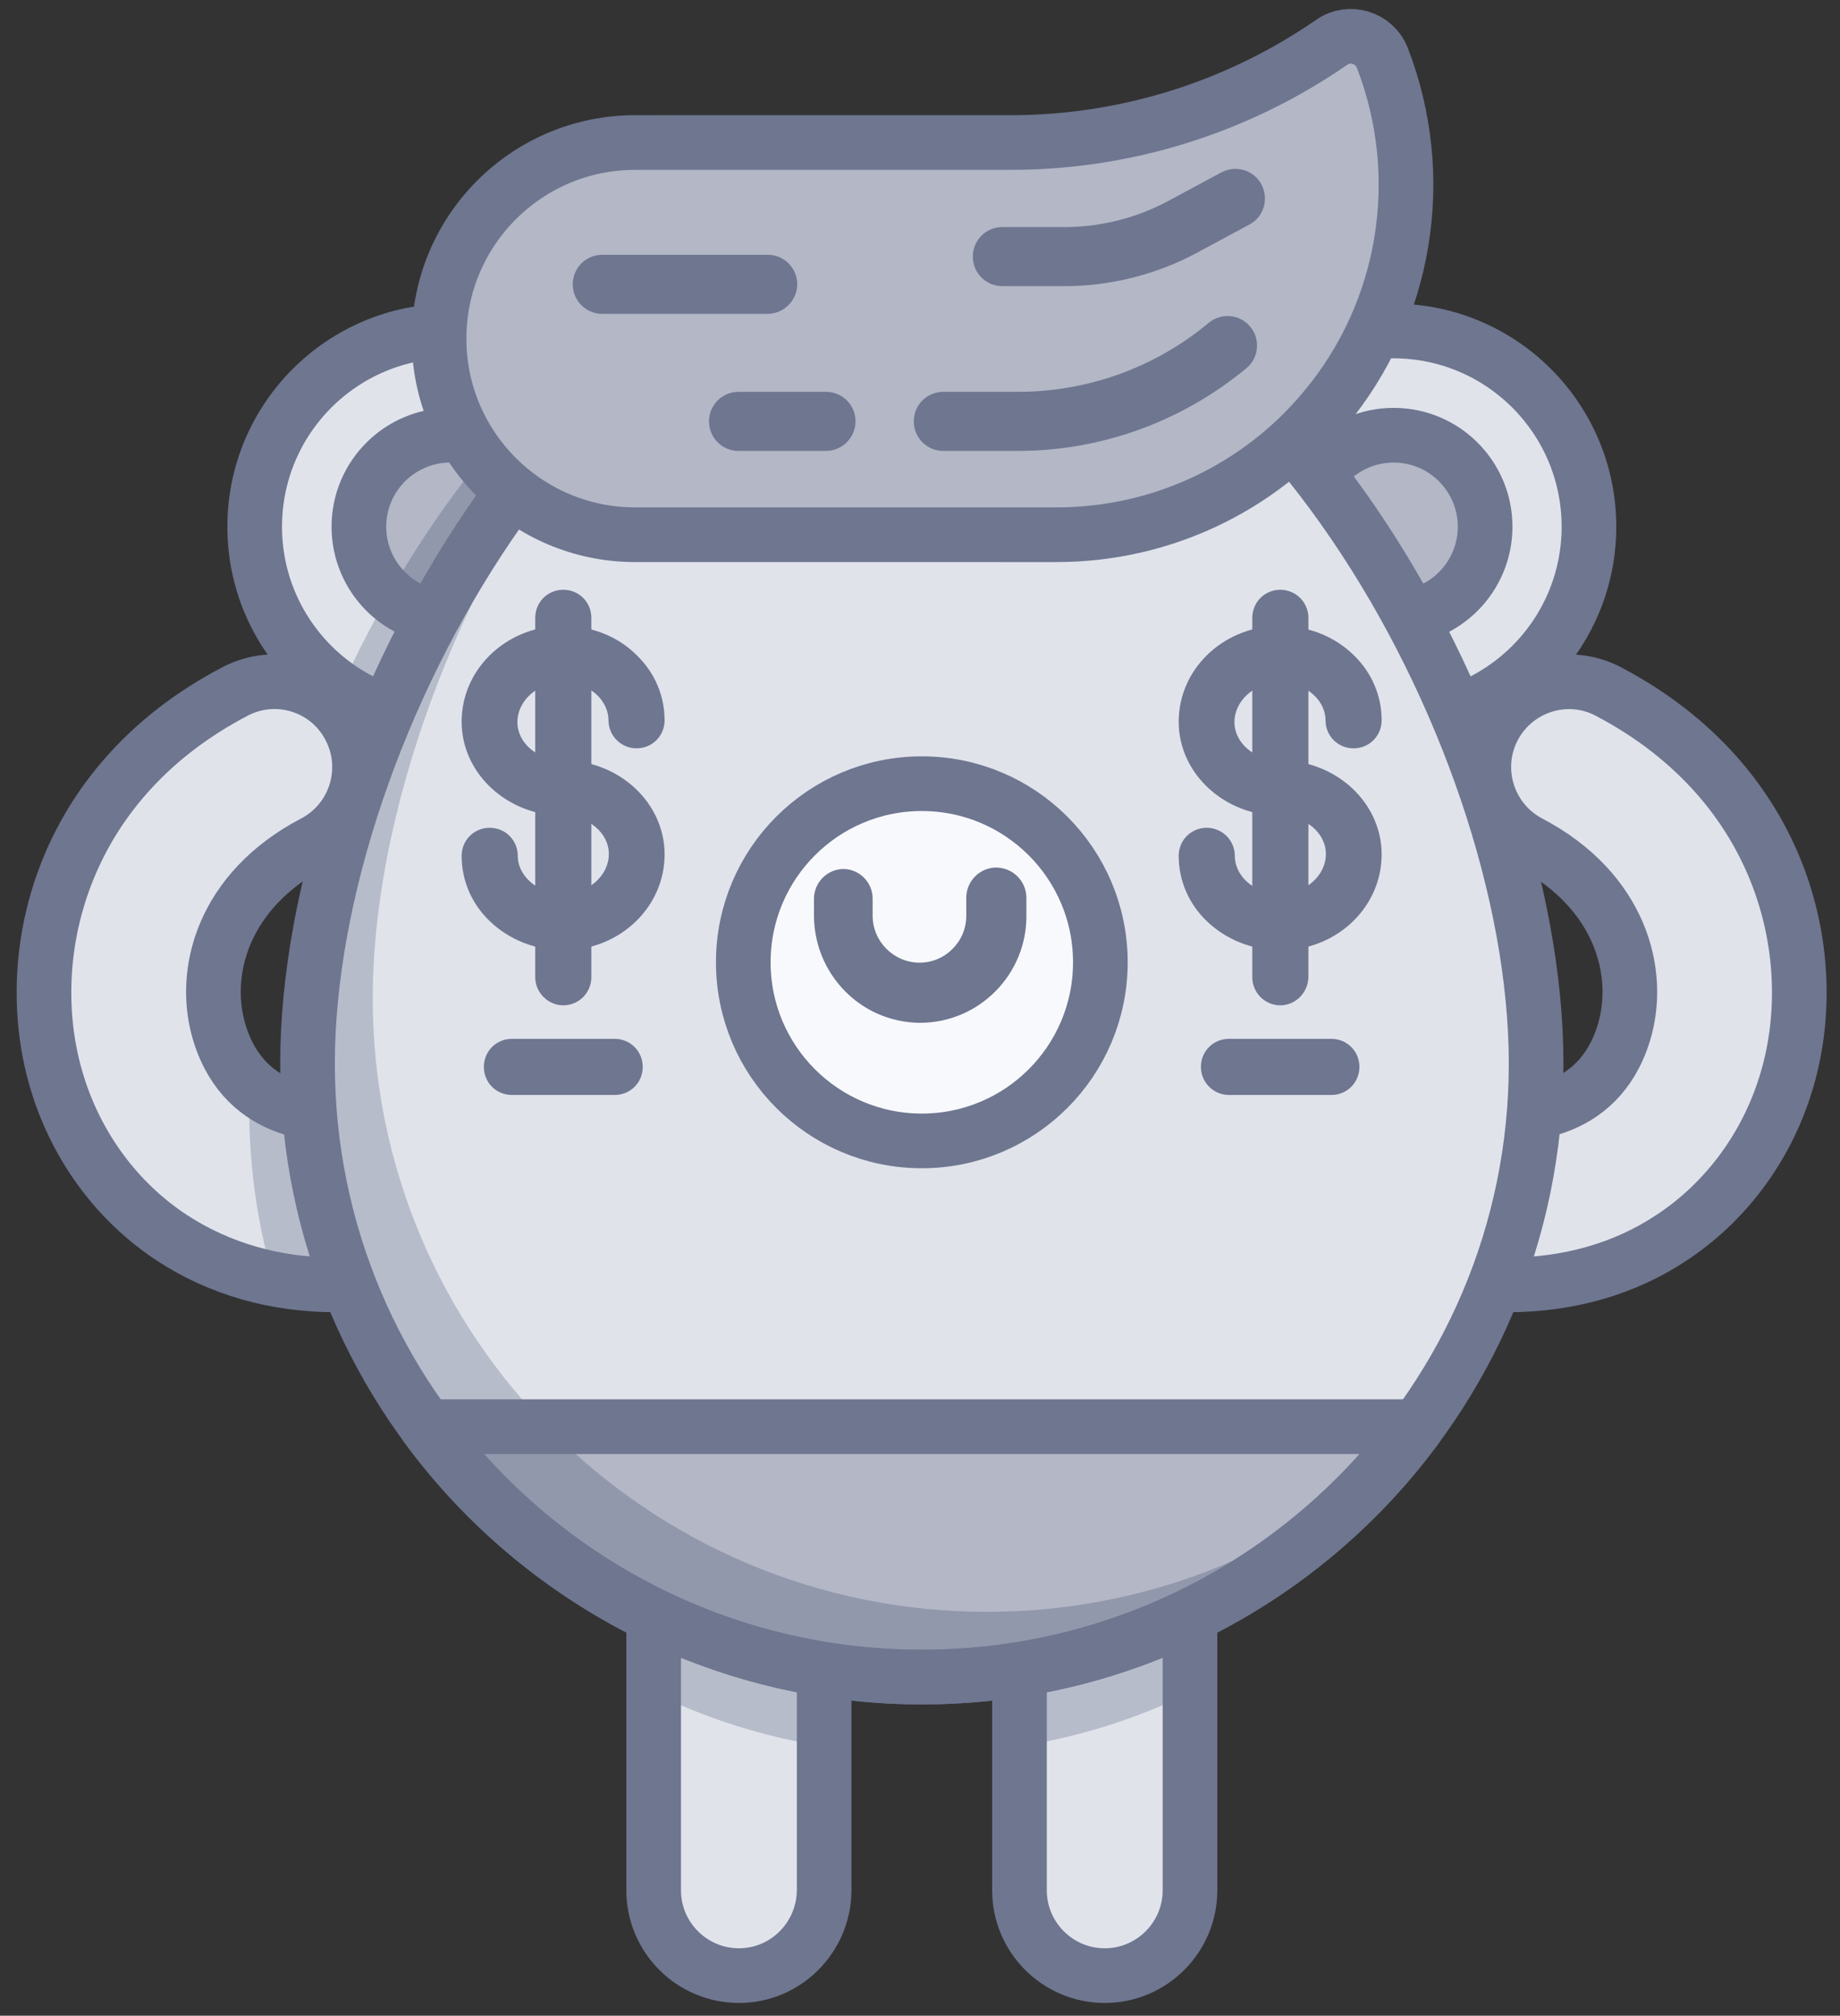 <?xml version="1.0" encoding="utf-8"?>
<!-- Generator: Adobe Illustrator 21.0.0, SVG Export Plug-In . SVG Version: 6.00 Build 0)  -->
<svg version="1.1" id="Layer_1" xmlns="http://www.w3.org/2000/svg" xmlns:xlink="http://www.w3.org/1999/xlink" x="0px" y="0px"
	 viewBox="0 0 505 553" style="enable-background:new 0 0 505 553;" xml:space="preserve">
<rect x="0" y="0" width="505" height="553" fill="#333333" stroke="none"/>
<style type="text/css">
	.st0{fill:#E1E3EB;}
	.st1{fill:#B3B7C6;}
	.st2{opacity:0.2;fill:#121E48;}
	.st3{fill:none;stroke:#6E7690;stroke-width:15;stroke-linecap:round;stroke-linejoin:round;stroke-miterlimit:10;}
	.st4{fill:#E1E3EB;stroke:#6E7690;stroke-width:15;stroke-linecap:round;stroke-linejoin:round;stroke-miterlimit:10;}
	.st5{fill:#B3B7C6;stroke:#6E7690;stroke-width:15;stroke-linecap:round;stroke-linejoin:round;stroke-miterlimit:10;}
	
		.st6{fill-rule:evenodd;clip-rule:evenodd;fill:#F8F9FD;stroke:#6E7690;stroke-width:15;stroke-linecap:round;stroke-linejoin:round;stroke-miterlimit:10;}
	.st7{fill:#6E7690;}
</style>
<path class="st0" d="M303.2,542c-12.9,0-23.4-10.5-23.4-23.4v-88.5c0-12.9,10.5-23.4,23.4-23.4c12.9,0,23.4,10.5,23.4,23.4v88.5
	C326.6,531.5,316.1,542,303.2,542z"/>
<ellipse class="st0" cx="123.6" cy="144.5" rx="53.7" ry="53.7"/>
<ellipse class="st1" cx="123.6" cy="144.5" rx="25.1" ry="25.1"/>
<path class="st2" d="M155.3,101.2c-25.2,22.8-46.6,54.3-61.8,87.8c8.6,5.8,18.9,9.3,30.1,9.3c29.6,0,53.7-24.1,53.7-53.7
	C177.2,126.7,168.6,111,155.3,101.2z"/>
<path class="st0" d="M202.8,542c-12.9,0-23.4-10.5-23.4-23.4v-88.5c0-12.9,10.5-23.4,23.4-23.4c12.9,0,23.4,10.5,23.4,23.4v88.5
	C226.1,531.5,215.7,542,202.8,542z"/>
<path class="st2" d="M303.2,406.7c-12.9,0-23.4,10.5-23.4,23.4v49c16.5-2.6,32.2-7.6,46.7-14.7v-34.3
	C326.6,417.1,316.1,406.7,303.2,406.7z"/>
<path class="st2" d="M202.8,406.7c-12.9,0-23.4,10.5-23.4,23.4v34.3c14.5,7.1,30.2,12.1,46.7,14.7v-49
	C226.1,417.1,215.7,406.7,202.8,406.7z"/>
<path class="st0" d="M92.2,352.5c-16.7,0-32-4.4-45-12.9c-14.8-9.7-26-24.7-31.4-42.2c-10.6-34,0.1-82.3,48.7-107.7
	c11.4-6,25.6-1.6,31.5,9.9c6,11.4,1.6,25.6-9.9,31.6c-25,13.1-31,35.7-25.8,52.4c7.2,23,29.1,23,38.2,21.8
	c12.8-1.5,24.5,7.6,26,20.4c1.6,12.8-7.6,24.5-20.4,26C100.1,352.2,96.1,352.5,92.2,352.5z"/>
<path class="st2" d="M124.6,325.7c-1.6-12.8-13.2-21.9-26-20.4c-6.7,0.8-20.4,1.1-30-8.1c-0.1,2.3-0.2,4.6-0.2,6.9
	c0,16.2,2.3,31.9,6.6,46.7c5.5,1.1,11.3,1.7,17.2,1.7c4,0,8-0.2,12-0.7C117,350.2,126.1,338.5,124.6,325.7z"/>
<path class="st3" d="M92.2,352.5c-16.7,0-32-4.4-45-12.9c-14.8-9.7-26-24.7-31.4-42.2c-10.6-34,0.1-82.3,48.7-107.7
	c11.4-6,25.6-1.6,31.5,9.9c6,11.4,1.6,25.6-9.9,31.6c-25,13.1-31,35.7-25.8,52.4c7.2,23,29.1,23,38.2,21.8
	c12.8-1.5,24.5,7.6,26,20.4c1.6,12.8-7.6,24.5-20.4,26C100.1,352.2,96.1,352.5,92.2,352.5z"/>
<path class="st4" d="M413.8,352.5c-3.9,0-8-0.2-12-0.7c-12.8-1.6-21.9-13.2-20.4-26s13.2-22,26-20.4c9.1,1.1,31,1.2,38.2-21.8
	c5.2-16.6-0.8-39.3-25.8-52.4c-11.4-6-15.9-20.1-9.9-31.6c6-11.4,20.1-15.9,31.5-9.9c48.6,25.5,59.3,73.7,48.7,107.7
	c-5.4,17.5-16.6,32.5-31.4,42.2C445.9,348.1,430.5,352.5,413.8,352.5z"/>
<path class="st3" d="M303.2,542c-12.9,0-23.4-10.5-23.4-23.4v-88.5c0-12.9,10.5-23.4,23.4-23.4c12.9,0,23.4,10.5,23.4,23.4v88.5
	C326.6,531.5,316.1,542,303.2,542z"/>
<path class="st3" d="M202.8,542c-12.9,0-23.4-10.5-23.4-23.4v-88.5c0-12.9,10.5-23.4,23.4-23.4c12.9,0,23.4,10.5,23.4,23.4v88.5
	C226.1,531.5,215.7,542,202.8,542z"/>
<ellipse class="st4" cx="382.4" cy="144.5" rx="53.7" ry="53.7"/>
<ellipse class="st5" cx="382.5" cy="144.5" rx="25.1" ry="25.1"/>
<ellipse class="st3" cx="123.6" cy="144.5" rx="53.7" ry="53.7"/>
<ellipse class="st3" cx="123.6" cy="144.5" rx="25.1" ry="25.1"/>
<path class="st0" d="M421.6,291.8C421.6,198.9,344.2,65,253,65S84.4,198.9,84.4,291.8S159.9,460.1,253,460.1
	S421.6,384.7,421.6,291.8z"/>
<path class="st1" d="M117.1,391.4c30.7,41.7,80.2,68.7,135.9,68.7s105.3-27,135.9-68.7H117.1z"/>
<path class="st2" d="M270.9,442.2c-93.1,0-168.6-75.3-168.6-168.3c0-55.9,28.1-126.7,70.3-174.2c-52,46-88.2,128.6-88.2,192.1
	c0,92.9,75.5,168.3,168.6,168.3c51.2,0,97.1-22.8,128-58.7C351.5,426.8,313,442.2,270.9,442.2z"/>
<path class="st3" d="M421.6,291.8C421.6,198.9,344.2,65,253,65S84.4,198.9,84.4,291.8S159.9,460.1,253,460.1
	S421.6,384.7,421.6,291.8z"/>
<circle class="st6" cx="253" cy="264" r="49"/>
<g>
	<path class="st7" d="M168.7,300.4h-28.2c-4.3,0-7.7-3.4-7.7-7.7s3.4-7.7,7.7-7.7h28.2c4.3,0,7.7,3.4,7.7,7.7S173,300.4,168.7,300.4
		z"/>
	<path class="st7" d="M365.4,300.4h-28.1c-4.2,0-7.7-3.4-7.7-7.7s3.4-7.7,7.7-7.7h28.1c4.3,0,7.7,3.4,7.7,7.7
		S369.7,300.4,365.4,300.4z"/>
</g>
<path class="st3" d="M117.1,391.4c30.7,41.7,80.2,68.7,135.9,68.7s105.3-27,135.9-68.7H117.1z"/>
<g>
	<path class="st7" d="M154.6,260.7c-7.6,0-14.9-2.9-20.2-8c-5-4.8-7.7-11.2-7.7-17.9c0-4.3,3.4-7.7,7.7-7.7c4.3,0,7.7,3.4,7.7,7.7
		c0,2.5,1.1,4.9,3.1,6.8c2.5,2.4,6.1,3.8,9.9,3.6c6.6-0.2,12-5.1,12-10.9c0-5.8-5.6-10.5-12.5-10.5c-15.4,0-27.9-11.6-27.9-25.8
		s11.8-25.8,26.9-26.3c8-0.2,15.7,2.6,21.1,8c5,4.8,7.7,11.2,7.7,17.9c0,4.3-3.4,7.7-7.7,7.7c-4.2,0-7.7-3.4-7.7-7.7
		c0-2.5-1.1-4.9-3-6.8c-2.5-2.4-6.1-3.8-10-3.6c-6.6,0.2-12,5.1-12,10.9c0,5.8,5.6,10.5,12.5,10.5c15.4,0,27.9,11.6,27.9,25.8
		s-11.8,25.8-26.9,26.3L154.6,260.7z"/>
	<path class="st7" d="M154.6,275.8c-4.2,0-7.7-3.5-7.7-7.7v-98.6c0-4.3,3.4-7.7,7.7-7.7c4.3,0,7.7,3.4,7.7,7.7v98.6
		C162.3,272.3,158.9,275.8,154.6,275.8z"/>
	<path class="st7" d="M351.4,260.7c-7.6,0-14.9-2.9-20.2-8c-5-4.8-7.7-11.2-7.7-17.9c0-4.3,3.4-7.7,7.7-7.7c4.2,0,7.7,3.4,7.7,7.7
		c0,2.5,1.1,4.9,3,6.8c2.5,2.4,6.1,3.8,10,3.6c6.6-0.2,12-5.1,12-10.9c0-5.8-5.6-10.5-12.5-10.5c-15.4,0-27.9-11.6-27.9-25.8
		s11.8-25.8,26.9-26.3c7.9-0.2,15.6,2.6,21.1,8c5,4.8,7.7,11.2,7.7,17.9c0,4.3-3.4,7.7-7.7,7.7c-4.3,0-7.7-3.4-7.7-7.7
		c0-2.5-1.1-4.9-3.1-6.8c-2.5-2.4-6.1-3.8-9.9-3.6c-6.6,0.2-12,5.1-12,10.9c0,5.8,5.6,10.5,12.5,10.5c15.4,0,27.9,11.6,27.9,25.8
		s-11.8,25.8-26.9,26.3L351.4,260.7z"/>
	<path class="st7" d="M351.4,275.8c-4.3,0-7.7-3.5-7.7-7.7v-98.6c0-4.3,3.4-7.7,7.7-7.7c4.2,0,7.7,3.4,7.7,7.7v98.6
		C359,272.3,355.6,275.8,351.4,275.8z"/>
</g>
<path class="st5" d="M379.4,15.9c-2.2-5.6-9-7.7-13.9-4.3c-25.9,17.9-56.6,27.5-88.1,27.5H174.3c-29.7,0-53.8,24.1-53.8,53.8
	c0,29.7,24.1,53.8,53.8,53.8H290c28.5,0,55.4-12.6,73.6-34.5C386,85.4,392,48.5,379.4,15.9z"/>
<path class="st7" d="M279.5,123.7h-20.6c-4.5,0-8.1-3.6-8.1-8.1c0-4.5,3.6-8.1,8.1-8.1h20.6c19,0,37.6-6.7,52.2-18.9
	c3.5-2.9,8.6-2.4,11.4,1c2.9,3.4,2.4,8.6-1,11.4C324.5,115.6,302.3,123.7,279.5,123.7z"/>
<path class="st7" d="M292.2,78.5h-17.1c-4.5,0-8.1-3.6-8.1-8.1c0-4.5,3.6-8.1,8.1-8.1h17.1c9.9,0,19.8-2.5,28.5-7.2l14.5-7.8
	c3.9-2.1,8.9-0.7,11,3.3c2.1,3.9,0.7,8.9-3.3,11l-14.5,7.8C317.4,75.3,304.8,78.5,292.2,78.5z"/>
<path class="st7" d="M210.7,86.1h-45.4c-4.5,0-8.1-3.6-8.1-8.1c0-4.5,3.6-8.1,8.1-8.1h45.4c4.5,0,8.1,3.6,8.1,8.1
	C218.8,82.4,215.1,86.1,210.7,86.1z"/>
<path class="st7" d="M226.7,123.7h-24c-4.5,0-8.1-3.6-8.1-8.1c0-4.5,3.6-8.1,8.1-8.1h24c4.5,0,8.1,3.6,8.1,8.1
	C234.8,120,231.2,123.7,226.7,123.7z"/>
<path class="st7" d="M247.3,280.1c-13.6-2.5-23.8-14.5-23.9-28.8l0-4.7c0-4.5,3.6-8.1,8-8.2c4.4,0,8.1,3.6,8.1,8.1l0,4.7
	c0,7.1,5.8,12.9,12.9,12.9c7.1,0,12.9-5.9,12.8-13l0-4.8c0-4.5,3.6-8.2,8.1-8.3c4.6,0,8.3,3.6,8.4,8.2l0,4.8
	c0.2,16.3-13,29.6-29.2,29.6C250.7,280.6,248.9,280.4,247.3,280.1z"/>
</svg>
